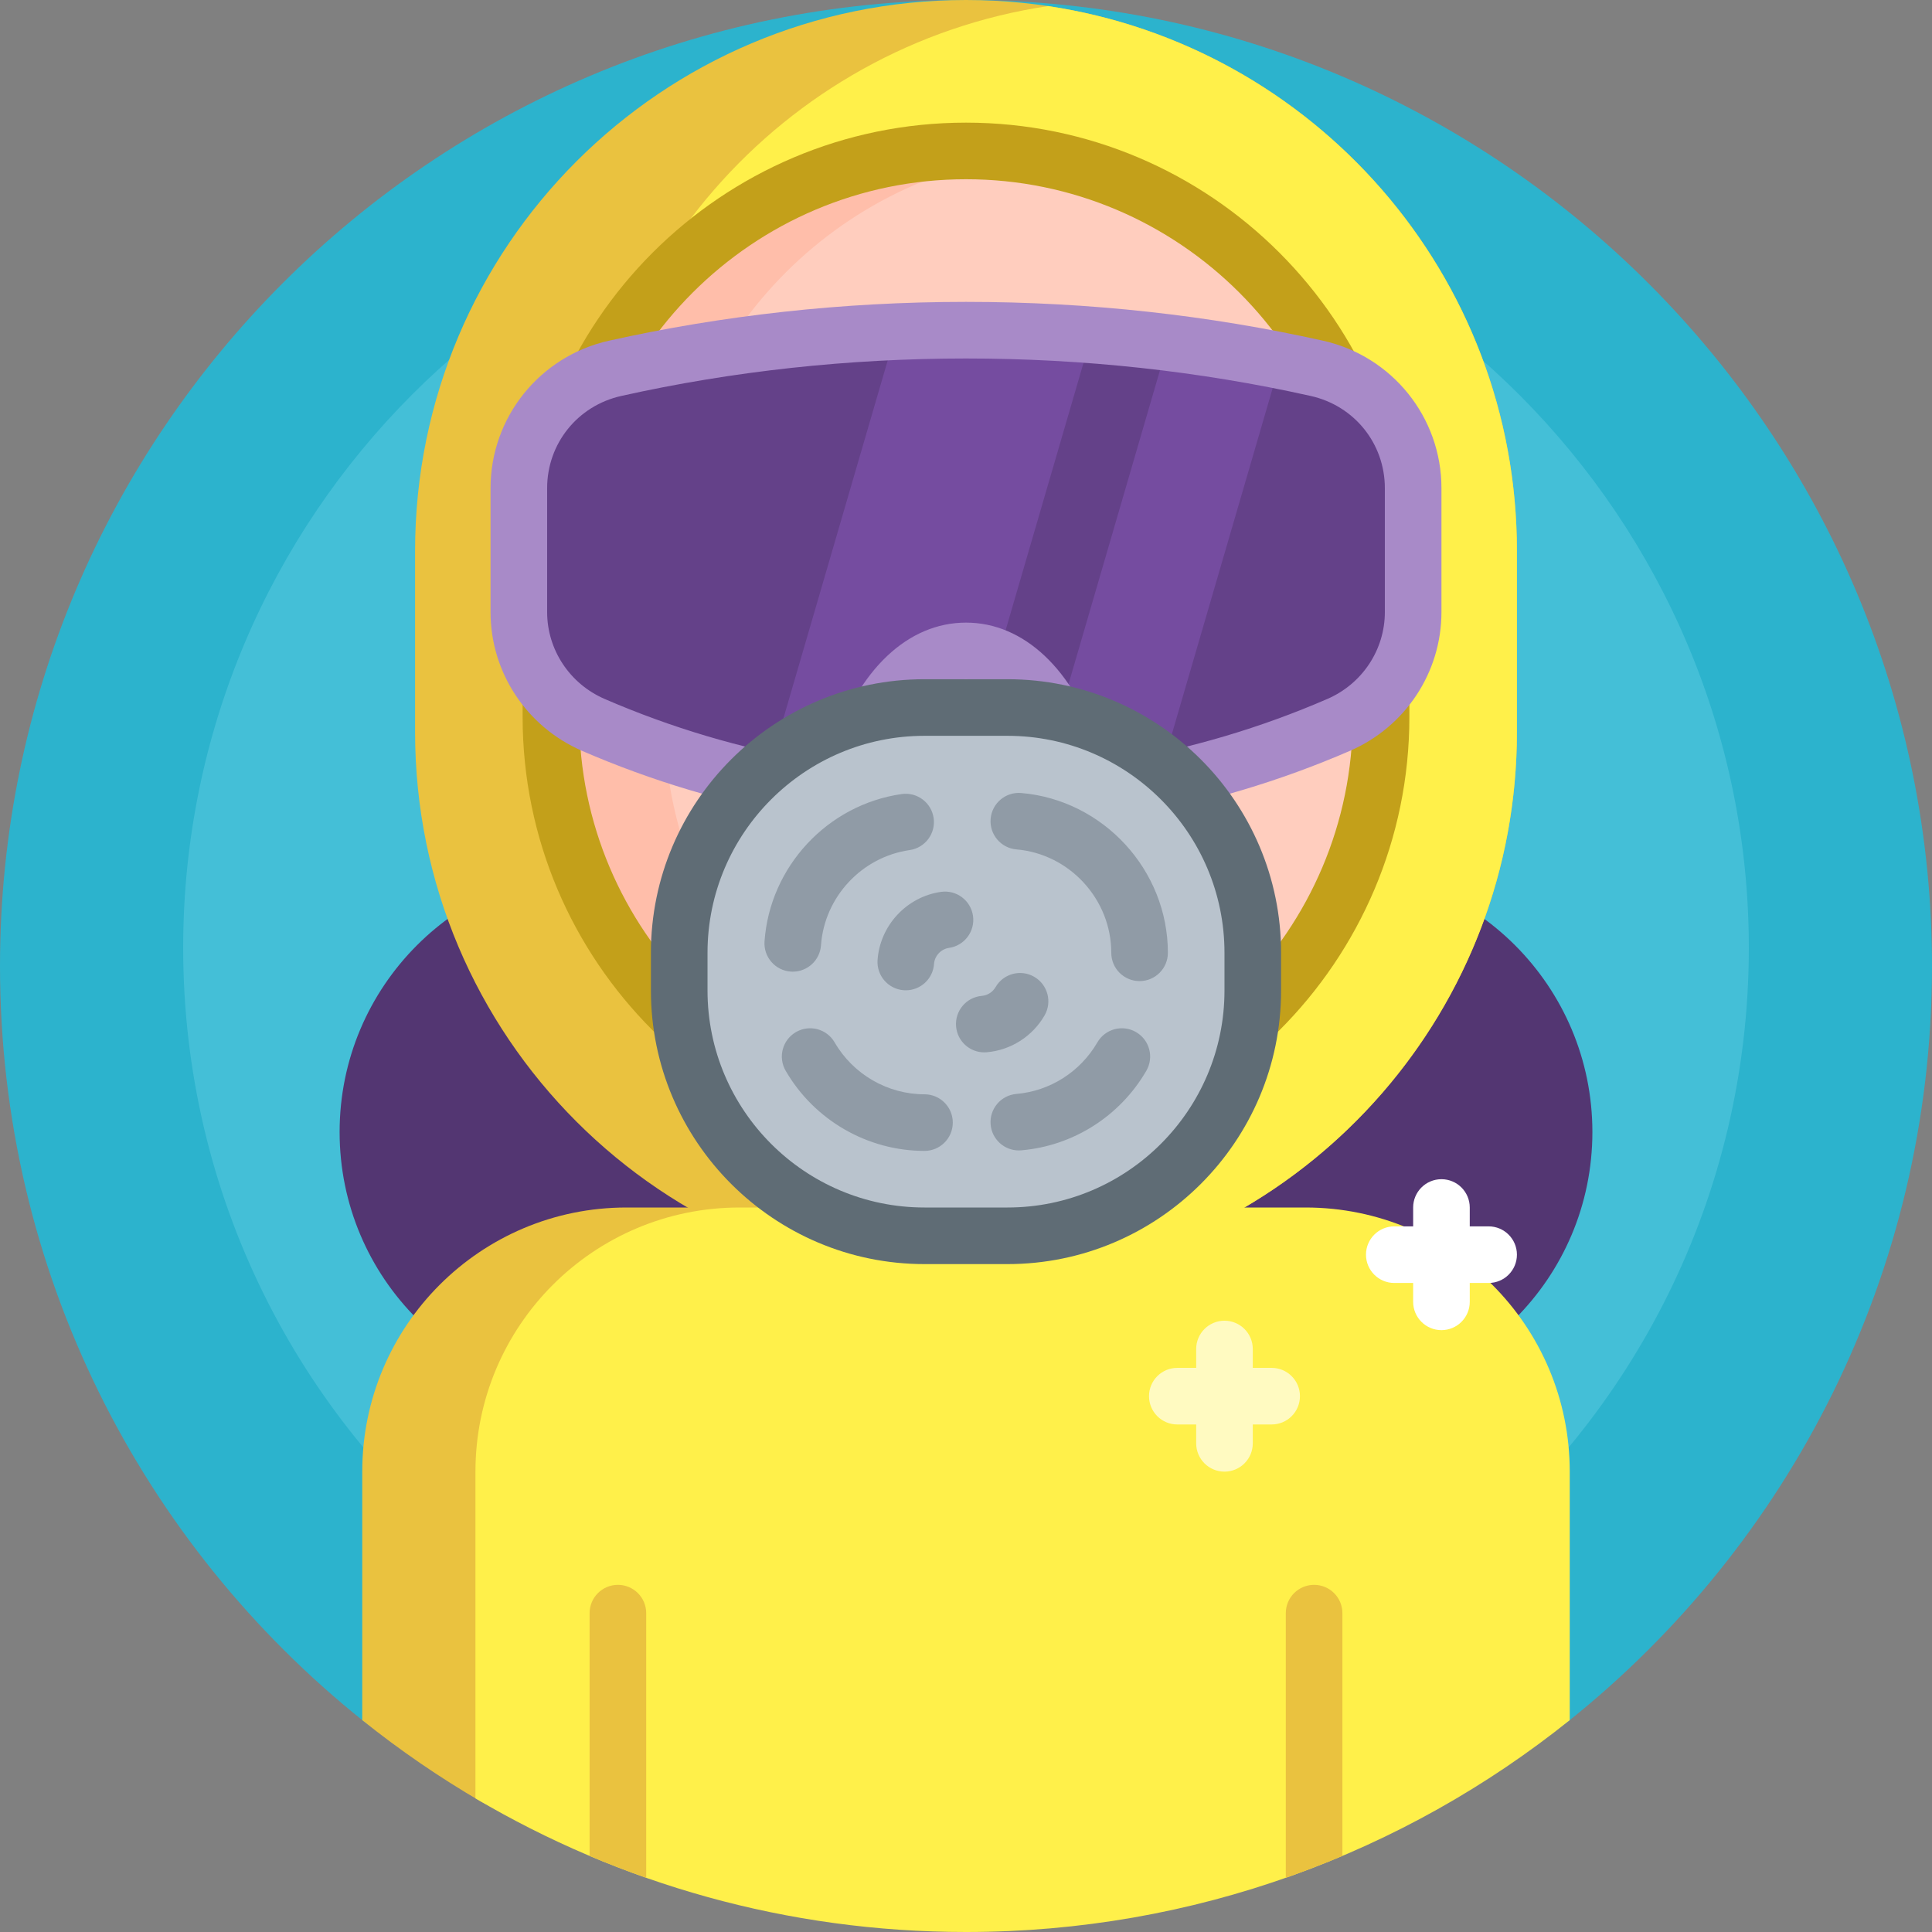 <svg id="Capa_1" enable-background="new 0 0 512 512" height="512" viewBox="0 0 512 512" width="512" xmlns="http://www.w3.org/2000/svg"><rect x="0" y="0" width="512" height="512" fill="#808080" stroke="none"/><g><path d="m0 256c0-141.384 114.615-256 255.999-256 141.318 0 256.389 115.402 256 256.72-.222 80.718-37.801 152.65-96.359 199.42-7.445 5.946-17.839 6.476-25.96 1.494-38.908-23.871-84.687-37.634-133.68-37.634-48.992 0-94.771 13.763-133.679 37.632-8.127 4.986-18.526 4.446-25.976-1.505-58.723-46.908-96.345-119.124-96.345-200.127z" fill="#2cb3cd"/><path d="m48.543 251.167c0-114.575 92.881-207.457 207.456-207.457 114.521 0 207.772 93.52 207.457 208.04-.18 65.412-30.633 123.705-78.087 161.606-6.033 4.818-14.456 5.248-21.037 1.21-31.531-19.344-68.629-30.497-108.332-30.497-39.702 0-76.8 11.153-108.331 30.497-6.586 4.04-15.013 3.603-21.05-1.219-47.588-38.015-78.076-96.537-78.076-162.18z" fill="#44bfd7"/><path d="m90 300c0-38.66 31.34-70 70-70h192c38.66 0 70 31.34 70 70 0 38.66-31.34 70-70 70h-192c-38.66 0-70-31.34-70-70z" fill="#533672"/><path d="m402 146v48c0 80.633-65.366 146-146 146-80.633 0-146-65.366-146-146v-48c0-80.634 65.366-146 146-146 80.634 0 146 65.366 146 146z" fill="#eac23f"/><path d="m402 146v48c0 73.242-53.932 133.888-124.25 144.39-70.318-10.502-124.25-71.148-124.25-144.39v-48c0-73.243 53.932-133.888 124.25-144.39 70.318 10.502 124.25 71.147 124.25 144.39z" fill="#fff04a"/><path d="m142 469.256c0 7.398-8.021 11.969-14.418 8.253-11.082-6.438-21.636-13.684-31.582-21.657v-65.852c0-38.66 31.34-70 70-70h46c-38.66 0-70 31.34-70 70v65.852l.116.092c-.077 1.342-.116 2.695-.116 4.056z" fill="#eac23f"/><path d="m416 390v65.852c-43.827 35.133-99.459 56.148-160 56.148-47.457 0-91.897-12.913-130-35.417v-86.583c0-38.66 31.34-70 70-70h150c38.66 0 70 31.34 70 70z" fill="#fff04a"/><path d="m366 150v40c0 60.751-49.249 110-110 110-60.751 0-110-49.249-110-110v-40c0-60.751 49.249-110 110-110 60.751 0 110 49.249 110 110z" fill="#ffbeaa"/><path d="m366 150v40c0 50.792-34.425 93.543-81.216 106.195-9.023 2.44-18.545 2.44-27.568 0-46.791-12.652-81.216-55.403-81.216-106.195v-40c0-55.663 41.345-101.669 95-108.985 53.655 7.316 95 53.322 95 108.985z" fill="#ffcdbe"/><path d="m256 32.5c-64.79 0-117.5 52.71-117.5 117.5v40c0 64.79 52.71 117.5 117.5 117.5s117.5-52.71 117.5-117.5v-40c0-64.79-52.71-117.5-117.5-117.5zm102.5 157.5c0 56.519-45.981 102.5-102.5 102.5s-102.5-45.981-102.5-102.5v-40c0-56.519 45.981-102.5 102.5-102.5s102.5 45.981 102.5 102.5z" fill="#c3a01a"/><path d="m295.92 209.144c-5.386 0-10.12-3.446-11.78-8.576-5.685-17.576-16.204-28.068-28.14-28.068s-22.455 10.492-28.141 28.067c-1.66 5.13-6.394 8.576-11.78 8.576-.688 0-1.385-.059-2.069-.175-19.518-3.321-38.619-8.996-56.771-16.865-11.991-5.2-19.739-16.935-19.739-29.896v-32.85c0-15.34 10.492-28.395 25.514-31.747 30.06-6.709 61.345-10.11 92.986-10.11s62.926 3.401 92.986 10.111c15.022 3.353 25.514 16.407 25.514 31.747v32.85c0 12.961-7.748 24.695-19.74 29.896-18.152 7.869-37.253 13.544-56.771 16.865-.684.116-1.38.175-2.069.175.001 0 .001 0 0 0z" fill="#644189"/><path d="m289.3 88.765-24.924 85.534c-2.677-1.183-5.485-1.799-8.376-1.799-11.936 0-22.455 10.492-28.141 28.067-1.66 5.13-6.394 8.576-11.78 8.576-.688 0-1.385-.059-2.069-.175-3.745-.637-7.474-1.361-11.184-2.171l34.648-118.907c6.157-.26 12.334-.391 18.524-.391 11.159.001 22.272.424 33.302 1.266zm20.242 2.027-29.242 100.351c1.446 2.857 2.735 6.007 3.84 9.425 1.66 5.13 6.394 8.576 11.78 8.576.688 0 1.384-.059 2.068-.175 2.961-.504 5.913-1.063 8.853-1.674l32.55-111.705c-9.84-1.95-19.8-3.55-29.849-4.798z" fill="#754ca0"/><path d="m350.62 90.291c-30.012-6.698-61.765-10.291-94.62-10.291s-64.608 3.593-94.62 10.291c-18.321 4.089-31.38 20.296-31.38 39.067v32.85c0 16.007 9.57 30.408 24.256 36.776 18.471 8.009 38.072 13.903 58.497 17.378 1.115.189 2.228.282 3.327.282 8.482 0 16.23-5.469 18.915-13.768 4.453-13.766 12.197-22.876 21.005-22.876s16.552 9.11 21.005 22.876c2.685 8.298 10.434 13.768 18.915 13.768 1.1 0 2.212-.092 3.327-.282 20.425-3.475 40.026-9.37 58.497-17.378 14.686-6.368 24.256-20.769 24.256-36.776v-32.85c0-18.771-13.059-34.978-31.38-39.067zm16.38 71.917c0 9.971-5.975 19.004-15.223 23.014-17.6 7.631-36.12 13.133-55.046 16.353-.27.046-.543.069-.811.069-2.089 0-3.999-1.392-4.643-3.385-6.737-20.825-19.925-33.259-35.277-33.259s-28.54 12.434-35.277 33.259c-.645 1.993-2.554 3.385-4.643 3.385-.269 0-.542-.023-.811-.069-18.926-3.221-37.446-8.723-55.046-16.354-9.248-4.009-15.223-13.042-15.223-23.013v-32.85c0-11.801 8.079-21.846 19.647-24.428 29.526-6.589 60.261-9.93 91.353-9.93s61.827 3.341 91.353 9.931c11.568 2.582 19.647 12.627 19.647 24.427z" fill="#a88ac8"/><path d="m267 327.5h-22c-35.898 0-65-29.101-65-65v-10c0-35.898 29.101-65 65-65h22c35.898 0 65 29.101 65 65v10c0 35.899-29.101 65-65 65z" fill="#b9c3cd"/><path d="m252.5 297.5c0 4.143-3.358 7.5-7.5 7.5-15.099 0-29.197-8.138-36.792-21.238-2.078-3.584-.857-8.173 2.727-10.25s8.172-.856 10.25 2.727c4.921 8.488 14.046 13.761 23.815 13.761 4.142 0 7.5 3.357 7.5 7.5zm-42.404-40c3.9 0 7.193-3.019 7.474-6.97.908-12.806 10.79-23.425 23.496-25.25 4.1-.589 6.947-4.39 6.358-8.49s-4.386-6.945-8.49-6.357c-19.646 2.821-34.923 19.238-36.327 39.037-.292 4.132 2.819 7.719 6.951 8.012.181.012.36.018.538.018zm60.542-47.346c-4.131-.347-7.758 2.708-8.11 6.835s2.708 7.759 6.835 8.11c14.096 1.203 25.137 13.238 25.137 27.4 0 4.143 3.358 7.5 7.5 7.5s7.5-3.357 7.5-7.5c0-21.885-17.07-40.485-38.862-42.345zm30.426 63.358c-3.583-2.078-8.173-.857-10.25 2.727-4.519 7.794-12.538 12.901-21.452 13.662-4.127.352-7.187 3.983-6.835 8.11.333 3.91 3.61 6.862 7.464 6.862.213 0 .429-.009.646-.027 13.787-1.176 26.181-9.058 33.153-21.084 2.079-3.584.858-8.173-2.726-10.25zm-68.501-19.106c-.293 4.132 2.818 7.719 6.95 8.013.181.013.36.019.539.019 3.9 0 7.193-3.019 7.473-6.969.154-2.164 1.824-3.959 3.971-4.268 4.1-.589 6.946-4.391 6.357-8.49s-4.387-6.945-8.491-6.357c-9.084 1.305-16.15 8.897-16.799 18.052zm44.25 14.709c2.077-3.584.856-8.173-2.728-10.25-3.583-2.079-8.173-.858-10.25 2.727-.768 1.325-2.124 2.192-3.628 2.321-4.127.353-7.188 3.983-6.835 8.11.333 3.91 3.611 6.862 7.464 6.862.213 0 .429-.009.646-.027 6.379-.544 12.11-4.186 15.331-9.743z" fill="#909ba6"/><path d="m267 335h-22c-39.977 0-72.5-32.523-72.5-72.5v-10c0-39.977 32.523-72.5 72.5-72.5h22c39.977 0 72.5 32.523 72.5 72.5v10c0 39.977-32.523 72.5-72.5 72.5zm-22-140c-31.706 0-57.5 25.794-57.5 57.5v10c0 31.706 25.794 57.5 57.5 57.5h22c31.706 0 57.5-25.794 57.5-57.5v-10c0-31.706-25.794-57.5-57.5-57.5z" fill="#5f6c75"/><path d="m355.75 427.5v64.338c-4.923 2.085-9.925 4.02-15 5.8v-70.138c0-4.142 3.358-7.5 7.5-7.5s7.5 3.358 7.5 7.5zm-192-7.5c-4.142 0-7.5 3.358-7.5 7.5v64.338c4.923 2.085 9.925 4.02 15 5.8v-70.138c0-4.142-3.358-7.5-7.5-7.5z" fill="#eac23f"/><path d="m344.5 370c0 4.142-3.358 7.5-7.5 7.5h-5v5c0 4.142-3.358 7.5-7.5 7.5s-7.5-3.358-7.5-7.5v-5h-5c-4.142 0-7.5-3.358-7.5-7.5 0-4.142 3.358-7.5 7.5-7.5h5v-5c0-4.142 3.358-7.5 7.5-7.5s7.5 3.358 7.5 7.5v5h5c4.142 0 7.5 3.358 7.5 7.5z" fill="#fffac1"/><path d="m394.5 325h-5v-5c0-4.142-3.358-7.5-7.5-7.5-4.142 0-7.5 3.358-7.5 7.5v5h-5c-4.142 0-7.5 3.358-7.5 7.5s3.358 7.5 7.5 7.5h5v5c0 4.142 3.358 7.5 7.5 7.5 4.142 0 7.5-3.358 7.5-7.5v-5h5c4.142 0 7.5-3.358 7.5-7.5s-3.358-7.5-7.5-7.5z" fill="#fff"/></g></svg>